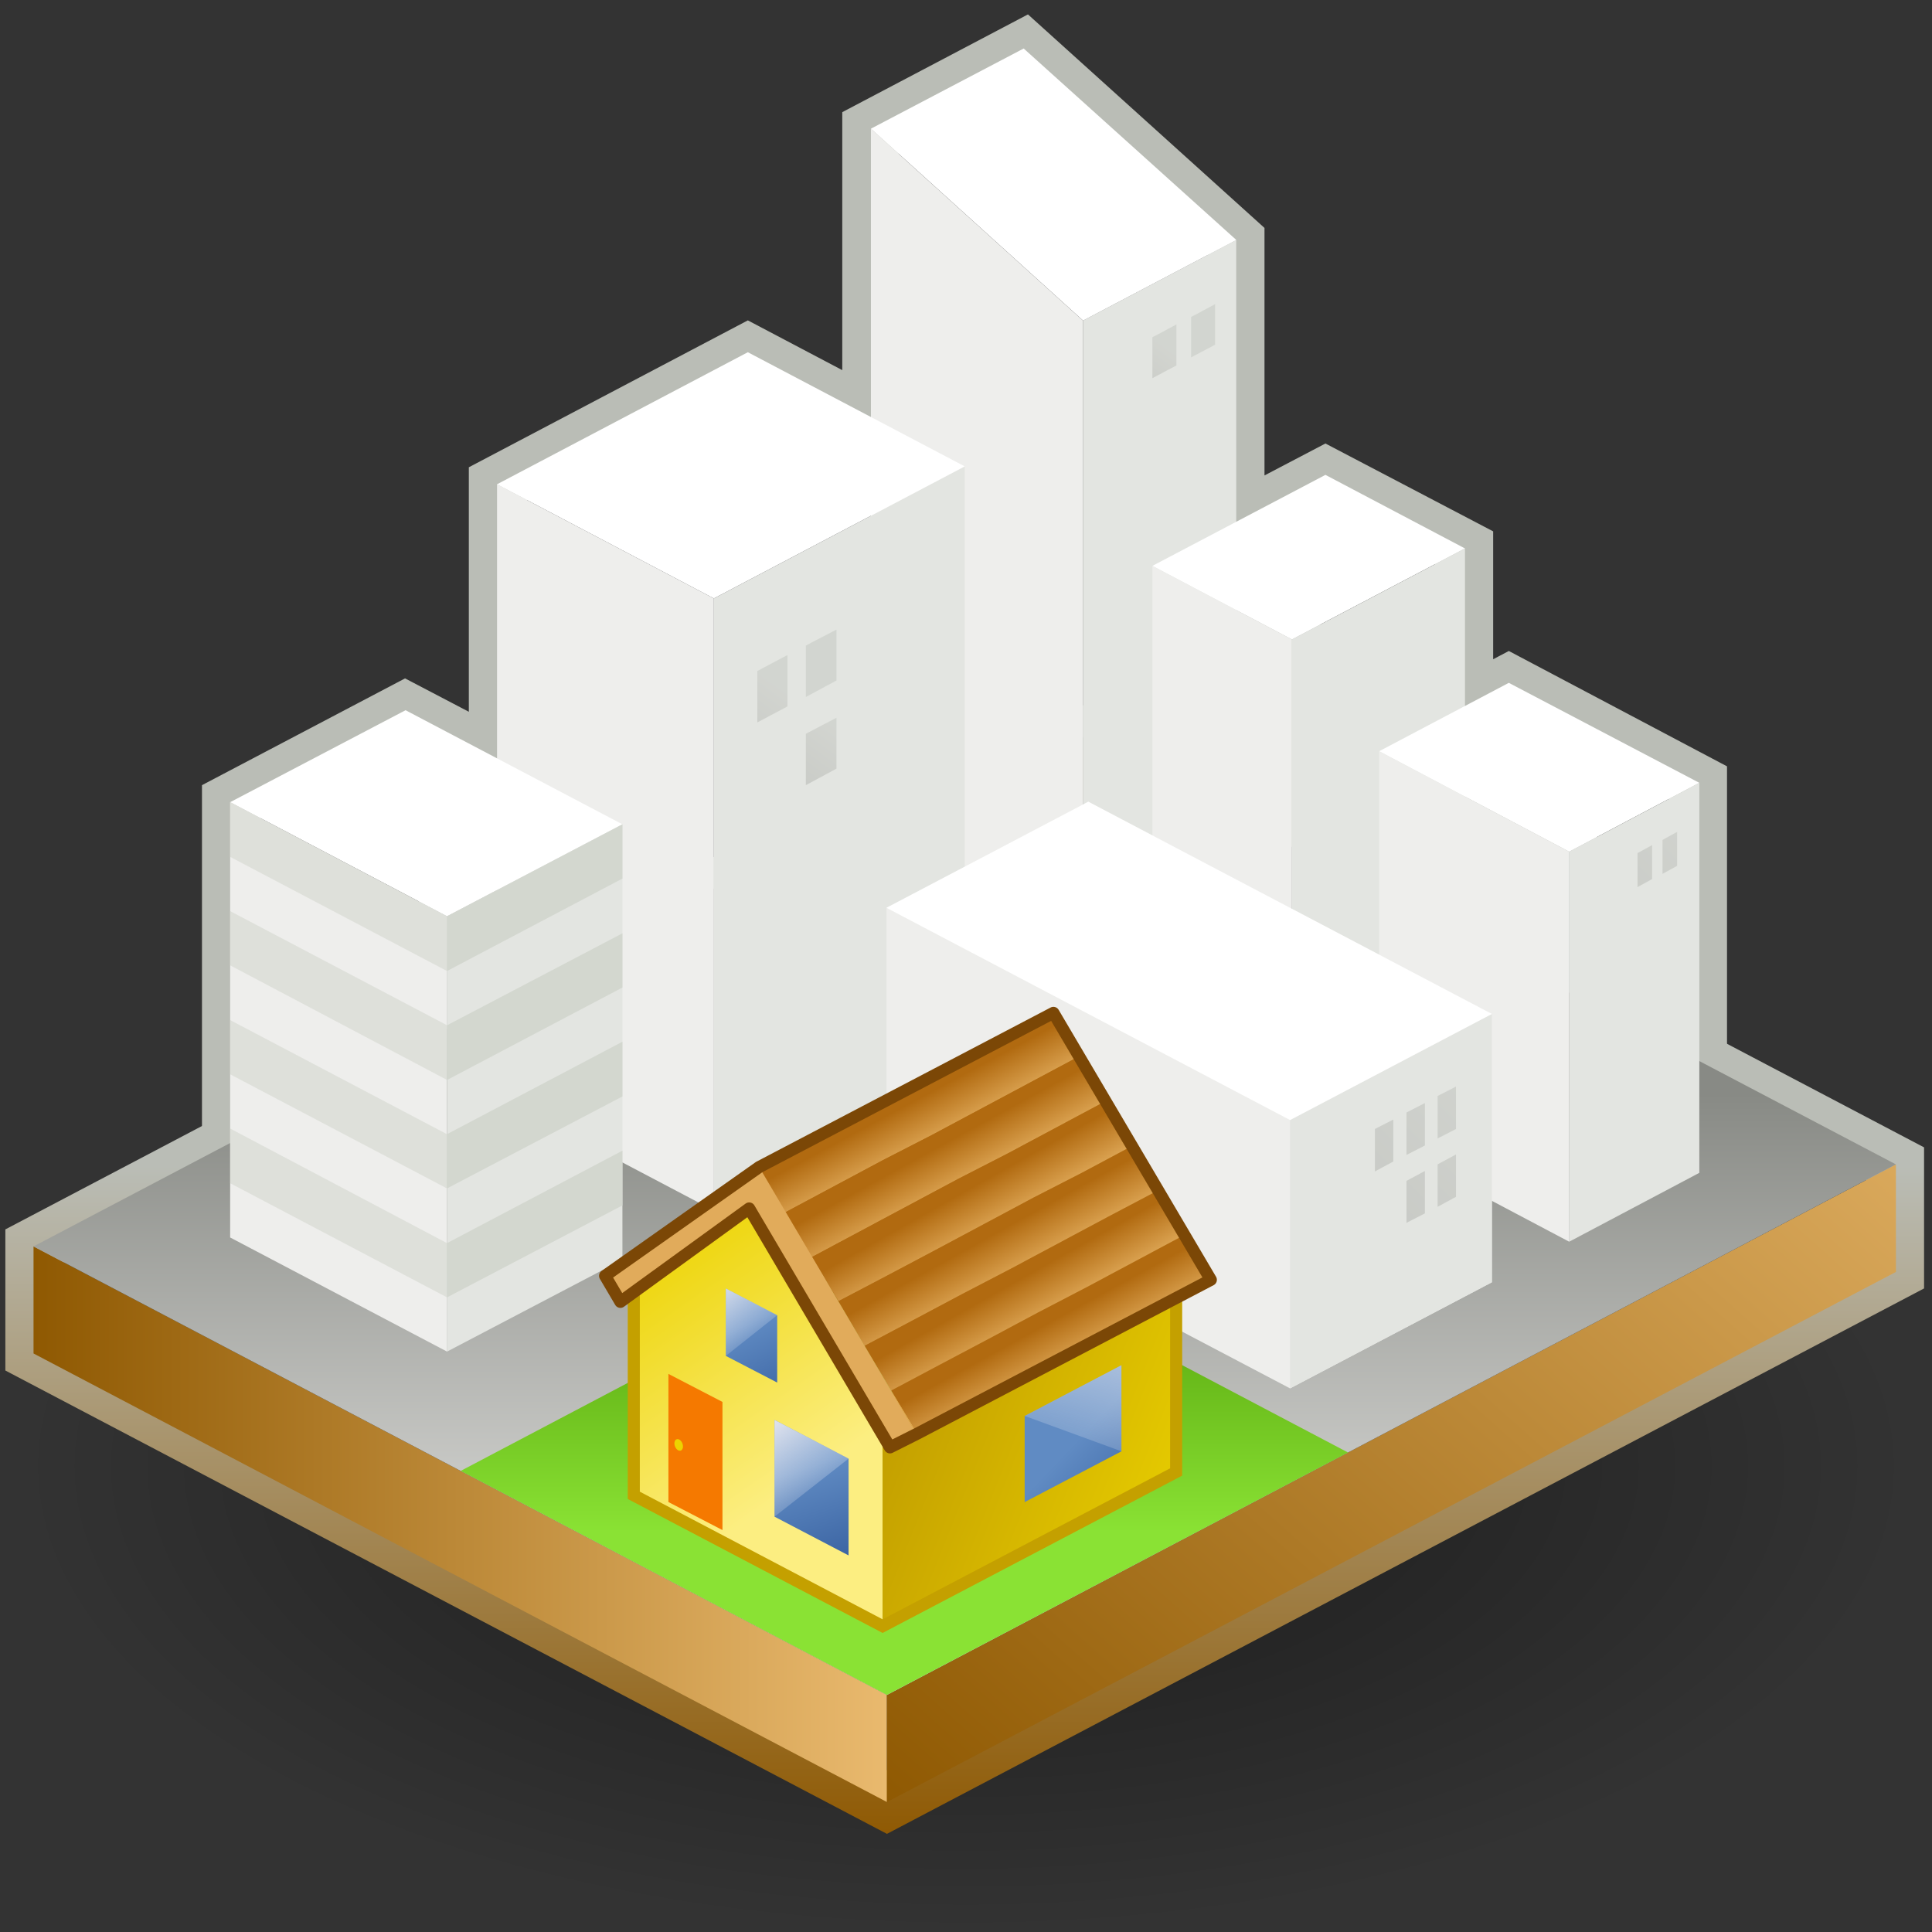 <?xml version="1.0" encoding="UTF-8" standalone="no"?>
<svg
   viewBox="0 0 48 48"
   version="1.1"
   id="svg105"
   sodipodi:docname="isolatescene.svg"
   inkscape:version="1.3-dev (fdc7329b, 2022-05-31)"
   xmlns:inkscape="http://www.inkscape.org/namespaces/inkscape"
   xmlns:sodipodi="http://sodipodi.sourceforge.net/DTD/sodipodi-0.dtd"
   xmlns:xlink="http://www.w3.org/1999/xlink"
   xmlns="http://www.w3.org/2000/svg"
   xmlns:svg="http://www.w3.org/2000/svg">
  <rect x="0" y="0" width="48" height="48" fill="#333333" stroke="none"/>
  <sodipodi:namedview
     id="namedview105"
     pagecolor="#ffffff"
     bordercolor="#666666"
     borderopacity="1.0"
     inkscape:showpageshadow="2"
     inkscape:pageopacity="0.0"
     inkscape:pagecheckerboard="0"
     inkscape:deskcolor="#d1d1d1"
     showgrid="false"
     inkscape:zoom="19.666667"
     inkscape:cx="22.449153"
     inkscape:cy="28.118644"
     inkscape:window-width="2880"
     inkscape:window-height="1557"
     inkscape:window-x="-8"
     inkscape:window-y="-8"
     inkscape:window-maximized="1"
     inkscape:current-layer="svg105" />
  <defs
     id="defs34">
    <linearGradient
       inkscape:collect="always"
       id="linearGradient116">
      <stop
         style="stop-color:#000000;stop-opacity:0.509;"
         offset="0"
         id="stop115" />
      <stop
         style="stop-color:#000000;stop-opacity:0;"
         offset="1"
         id="stop116" />
    </linearGradient>
    <radialGradient
       id="radial-gradient"
       cx="-421.35"
       cy="115.34"
       fx="-421.35"
       fy="115.34"
       r="14.25"
       gradientTransform="translate(746.63 -60.59) scale(1.72 .84)"
       gradientUnits="userSpaceOnUse">
      <stop
         offset=".37"
         stop-color="#212121"
         stop-opacity=".4"
         id="stop1" />
      <stop
         offset=".89"
         stop-color="#212121"
         stop-opacity="0"
         id="stop2" />
    </radialGradient>
    <linearGradient
       id="linear-gradient"
       x1="24"
       y1="43.38"
       x2="24"
       y2="18.77"
       gradientUnits="userSpaceOnUse"
       gradientTransform="matrix(1.171,0,0,1.172,-4.145,-5.134)">
      <stop
         offset="0"
         stop-color="#8f5902"
         id="stop3" />
      <stop
         offset=".58"
         stop-color="#babdb6"
         id="stop4" />
    </linearGradient>
    <linearGradient
       id="linear-gradient-2"
       x1="4.25"
       y1="36.7"
       x2="22.35"
       y2="36.7"
       gradientTransform="matrix(1, 0, 0, 1, 0, 0)"
       gradientUnits="userSpaceOnUse">
      <stop
         offset="0"
         stop-color="#8f5902"
         id="stop5" />
      <stop
         offset="1"
         stop-color="#e9b96e"
         id="stop6" />
    </linearGradient>
    <linearGradient
       id="linear-gradient-3"
       x1="24.94"
       y1="44.95"
       x2="44.55"
       y2="22.89"
       xlink:href="#linear-gradient-2"
       gradientTransform="matrix(1.171,0,0,1.172,-4.145,-5.134)" />
    <linearGradient
       id="linear-gradient-4"
       x1="24"
       y1="40.51"
       x2="24"
       y2="27.57"
       gradientUnits="userSpaceOnUse"
       gradientTransform="matrix(1.171,0,0,1.172,-4.145,-5.134)">
      <stop
         offset="0"
         stop-color="#eeeeec"
         id="stop7" />
      <stop
         offset="1"
         stop-color="#888a85"
         id="stop8" />
    </linearGradient>
    <linearGradient
       id="linear-gradient-5"
       x1="22.72"
       y1="30.84"
       x2="22.72"
       y2="36.86"
       gradientUnits="userSpaceOnUse"
       gradientTransform="matrix(1.171,0,0,1.172,-4.145,-5.134)">
      <stop
         offset="0"
         stop-color="#4e9a06"
         id="stop9" />
      <stop
         offset="1"
         stop-color="#8ae234"
         id="stop10" />
    </linearGradient>
    <linearGradient
       id="linear-gradient-6"
       x1="-24.66"
       y1="26.15"
       x2="-7.31"
       y2="9.1"
       gradientTransform="translate(12.11) rotate(-180) scale(1 -1)"
       gradientUnits="userSpaceOnUse">
      <stop
         offset="0"
         stop-color="#babdb6"
         id="stop11" />
      <stop
         offset="1"
         stop-color="#888a85"
         id="stop12" />
    </linearGradient>
    <linearGradient
       id="linear-gradient-7"
       x1="23.93"
       y1="13.64"
       x2="32.46"
       y2="21.8"
       gradientTransform="matrix(1, 0, 0, 1, 0, 0)"
       gradientUnits="userSpaceOnUse">
      <stop
         offset="0"
         stop-color="#fafaf9"
         id="stop13" />
      <stop
         offset="1"
         stop-color="#c8cdc3"
         id="stop14" />
      <stop
         offset="1"
         stop-color="#000"
         id="stop15" />
    </linearGradient>
    <linearGradient
       id="linear-gradient-8"
       x1="-13.97"
       y1="8.53"
       x2="-2.83"
       y2="-4.93"
       gradientTransform="translate(12.11) rotate(-180) scale(1 -1)"
       gradientUnits="userSpaceOnUse">
      <stop
         offset="0"
         stop-color="#eeeeec"
         id="stop16" />
      <stop
         offset="1"
         stop-color="#888a85"
         id="stop17" />
    </linearGradient>
    <linearGradient
       id="linear-gradient-9"
       x1="18.55"
       y1="9.61"
       x2="27.05"
       y2="21.11"
       gradientTransform="matrix(1, 0, 0, 1, 0, 0)"
       gradientUnits="userSpaceOnUse">
      <stop
         offset="0"
         stop-color="#d3d7cf"
         id="stop18" />
      <stop
         offset="1"
         stop-color="#babdb6"
         id="stop19" />
    </linearGradient>
    <linearGradient
       id="linear-gradient-10"
       x1="32.67"
       y1="17.83"
       x2="26.39"
       y2="10.35"
       xlink:href="#linear-gradient-8"
       gradientTransform="matrix(1.171,0,0,1.172,-4.145,-5.134)" />
    <linearGradient
       id="linear-gradient-11"
       x1="29.49"
       y1="19.62"
       x2="35.05"
       y2="24.14"
       xlink:href="#linear-gradient-7"
       gradientTransform="matrix(1.171,0,0,1.172,-4.145,-5.134)" />
    <linearGradient
       id="linear-gradient-12"
       x1="37.68"
       y1="22.44"
       x2="31"
       y2="14.47"
       xlink:href="#linear-gradient-8"
       gradientTransform="matrix(1.171,0,0,1.172,-4.145,-5.134)" />
    <linearGradient
       id="linear-gradient-13"
       x1="32.71"
       y1="20.28"
       x2="36.52"
       y2="29.8"
       xlink:href="#linear-gradient-9"
       gradientTransform="matrix(1.171,0,0,1.172,-4.145,-5.134)" />
    <linearGradient
       id="linear-gradient-14"
       x1="35.35"
       y1="22.79"
       x2="40.53"
       y2="28.35"
       xlink:href="#linear-gradient-7"
       gradientTransform="matrix(1.171,0,0,1.172,-4.145,-5.134)" />
    <linearGradient
       id="linear-gradient-15"
       x1="27.31"
       y1="15.05"
       x2="30.79"
       y2="27.06"
       xlink:href="#linear-gradient-9"
       gradientTransform="matrix(1.171,0,0,1.172,-4.145,-5.134)" />
    <linearGradient
       id="linear-gradient-16"
       x1="16.67"
       y1="17.46"
       x2="25.43"
       y2="26.27"
       xlink:href="#linear-gradient-7"
       gradientTransform="matrix(1.171,0,0,1.172,-4.145,-5.134)" />
    <linearGradient
       id="linear-gradient-17"
       x1="13.75"
       y1="13.47"
       x2="18.13"
       y2="28.26"
       xlink:href="#linear-gradient-9"
       gradientTransform="matrix(1.171,0,0,1.172,-4.145,-5.134)" />
    <linearGradient
       id="linear-gradient-18"
       x1="20.41"
       y1="19.2"
       x2="18.6"
       y2="21.73"
       xlink:href="#linear-gradient-6"
       gradientTransform="matrix(1.171,0,0,1.172,-4.145,-5.134)" />
    <linearGradient
       id="linear-gradient-19"
       x1="19.98"
       y1="18.9"
       x2="18.17"
       y2="21.43"
       xlink:href="#linear-gradient-6"
       gradientTransform="matrix(1.171,0,0,1.172,-4.145,-5.134)" />
    <linearGradient
       id="linear-gradient-20"
       x1="28.62"
       y1="12"
       x2="27.18"
       y2="14.01"
       xlink:href="#linear-gradient-6"
       gradientTransform="matrix(1.171,0,0,1.172,-4.145,-5.134)" />
    <linearGradient
       id="linear-gradient-21"
       x1="28.28"
       y1="11.76"
       x2="26.84"
       y2="13.77"
       xlink:href="#linear-gradient-6"
       gradientTransform="matrix(1.171,0,0,1.172,-4.145,-5.134)" />
    <linearGradient
       id="linear-gradient-22"
       x1="21.3"
       y1="19.84"
       x2="19.48"
       y2="22.37"
       xlink:href="#linear-gradient-6"
       gradientTransform="matrix(1.171,0,0,1.172,-4.145,-5.134)" />
    <linearGradient
       id="linear-gradient-23"
       x1="13.64"
       y1="22.89"
       x2="8.32"
       y2="16.55"
       xlink:href="#linear-gradient-8"
       gradientTransform="matrix(1.171,0,0,1.172,-4.145,-5.134)" />
    <linearGradient
       id="linear-gradient-24"
       x1="4.05"
       y1="34.74"
       x2="21.55"
       y2="15.02"
       xlink:href="#linear-gradient-9"
       gradientTransform="matrix(1.171,0,0,1.172,-4.145,-5.134)" />
    <linearGradient
       id="linear-gradient-25"
       x1="13.02"
       y1="27.45"
       x2="16.74"
       y2="27.45"
       xlink:href="#linear-gradient-7"
       gradientTransform="matrix(1.171,0,0,1.172,-4.145,-5.134)" />
    <linearGradient
       id="linear-gradient-26"
       x1="13.96"
       y1="30.4"
       x2="20.02"
       y2="14.8"
       gradientTransform="matrix(1, 0, 0, 1, 0, 0)"
       gradientUnits="userSpaceOnUse">
      <stop
         offset="0"
         stop-color="#d3d7cf"
         id="stop20" />
      <stop
         offset="1"
         stop-color="#888a85"
         id="stop21" />
    </linearGradient>
    <linearGradient
       id="linear-gradient-27"
       x1="13.96"
       y1="28.1"
       x2="20.02"
       y2="12.49"
       xlink:href="#linear-gradient-26"
       gradientTransform="matrix(1.171,0,0,1.172,-4.145,-5.134)" />
    <linearGradient
       id="linear-gradient-28"
       y1="25.79"
       x2="20.02"
       y2="10.19"
       xlink:href="#linear-gradient-26"
       gradientTransform="matrix(1.171,0,0,1.172,-4.145,-5.134)" />
    <linearGradient
       id="linear-gradient-29"
       x1="14.71"
       y1="30.76"
       x2="20.77"
       y2="15.16"
       xlink:href="#linear-gradient-26"
       gradientTransform="matrix(1.171,0,0,1.172,-4.145,-5.134)" />
    <linearGradient
       id="linear-gradient-30"
       x1="5.28"
       y1="36.23"
       x2="13.33"
       y2="23.76"
       xlink:href="#linear-gradient-26"
       gradientTransform="matrix(1.171,0,0,1.172,-4.145,-5.134)" />
    <linearGradient
       id="linear-gradient-31"
       x1="6.33"
       y1="36.91"
       x2="14.38"
       y2="24.44"
       xlink:href="#linear-gradient-26"
       gradientTransform="matrix(1.171,0,0,1.172,-4.145,-5.134)" />
    <linearGradient
       id="linear-gradient-32"
       x1="4.23"
       y1="35.55"
       x2="12.28"
       y2="23.08"
       xlink:href="#linear-gradient-26"
       gradientTransform="matrix(1.171,0,0,1.172,-4.145,-5.134)" />
    <linearGradient
       id="linear-gradient-33"
       x1="3.18"
       y1="34.87"
       x2="11.23"
       y2="22.4"
       xlink:href="#linear-gradient-26"
       gradientTransform="matrix(1.171,0,0,1.172,-4.145,-5.134)" />
    <linearGradient
       id="linear-gradient-34"
       x1="26.36"
       y1="19.81"
       x2="30.32"
       y2="32.69"
       xlink:href="#linear-gradient-9"
       gradientTransform="matrix(1.171,0,0,1.172,-4.145,-5.134)" />
    <linearGradient
       id="linear-gradient-35"
       x1="31.31"
       y1="28.32"
       x2="35.03"
       y2="31.62"
       xlink:href="#linear-gradient-7"
       gradientTransform="matrix(1.171,0,0,1.172,-4.145,-5.134)" />
    <linearGradient
       id="linear-gradient-36"
       x1="20.18"
       y1="15.82"
       x2="12.27"
       y2="6.4"
       xlink:href="#linear-gradient-8"
       gradientTransform="matrix(1.171,0,0,1.172,-4.145,-5.134)" />
    <linearGradient
       id="linear-gradient-37"
       x1="30.62"
       y1="26.97"
       x2="21.31"
       y2="15.88"
       xlink:href="#linear-gradient-8"
       gradientTransform="matrix(1.171,0,0,1.172,-4.145,-5.134)" />
    <linearGradient
       id="linear-gradient-38"
       x1="35.08"
       y1="26.49"
       x2="29.23"
       y2="32.34"
       xlink:href="#linear-gradient-6"
       gradientTransform="matrix(1.171,0,0,1.172,-4.145,-5.134)" />
    <linearGradient
       id="linear-gradient-39"
       x1="35.96"
       y1="27.36"
       x2="30.11"
       y2="33.21"
       xlink:href="#linear-gradient-6"
       gradientTransform="matrix(1.171,0,0,1.172,-4.145,-5.134)" />
    <linearGradient
       id="linear-gradient-40"
       x1="35.24"
       y1="26.64"
       x2="29.39"
       y2="32.49"
       xlink:href="#linear-gradient-6"
       gradientTransform="matrix(1.171,0,0,1.172,-4.145,-5.134)" />
    <linearGradient
       id="linear-gradient-41"
       x1="36.12"
       y1="27.52"
       x2="30.27"
       y2="33.37"
       xlink:href="#linear-gradient-6"
       gradientTransform="matrix(1.171,0,0,1.172,-4.145,-5.134)" />
    <linearGradient
       id="linear-gradient-42"
       x1="35.4"
       y1="26.8"
       x2="29.55"
       y2="32.65"
       xlink:href="#linear-gradient-6"
       gradientTransform="matrix(1.171,0,0,1.172,-4.145,-5.134)" />
    <linearGradient
       id="linear-gradient-43"
       x1="39.77"
       y1="21.4"
       x2="35.07"
       y2="26.09"
       xlink:href="#linear-gradient-6"
       gradientTransform="matrix(1.171,0,0,1.172,-4.145,-5.134)" />
    <linearGradient
       id="linear-gradient-44"
       x1="39.9"
       y1="21.52"
       x2="35.2"
       y2="26.22"
       xlink:href="#linear-gradient-6"
       gradientTransform="matrix(1.171,0,0,1.172,-4.145,-5.134)" />
    <linearGradient
       id="linear-gradient-45"
       x1="18.13"
       y1="32.1"
       x2="20.66"
       y2="35.75"
       gradientTransform="matrix(1, 0, 0, 1, 0, 0)"
       gradientUnits="userSpaceOnUse">
      <stop
         offset="0"
         stop-color="#ecd300"
         id="stop22" />
      <stop
         offset="1"
         stop-color="#fcee81"
         id="stop23" />
    </linearGradient>
    <linearGradient
       id="New_Gradient_Swatch_20"
       x1="20.81"
       y1="35.46"
       x2="21.5"
       y2="37.58"
       gradientTransform="matrix(1, 0, 0, 1, 0, 0)"
       gradientUnits="userSpaceOnUse">
      <stop
         offset="0"
         stop-color="#608bc3"
         id="stop24" />
      <stop
         offset="1"
         stop-color="#285092"
         id="stop25" />
    </linearGradient>
    <linearGradient
       id="linear-gradient-46"
       x1="21.13"
       y1="36.09"
       x2="20.28"
       y2="34.83"
       gradientTransform="matrix(1, 0, 0, 1, 0, 0)"
       gradientUnits="userSpaceOnUse">
      <stop
         offset="0"
         stop-color="#fff"
         stop-opacity="0"
         id="stop26" />
      <stop
         offset="1"
         stop-color="#fff8f8"
         id="stop27" />
    </linearGradient>
    <linearGradient
       id="linear-gradient-47"
       x1="27.13"
       y1="36.21"
       x2="22.26"
       y2="34.26"
       gradientUnits="userSpaceOnUse"
       gradientTransform="matrix(1.171,0,0,1.172,-4.145,-5.134)">
      <stop
         offset="0"
         stop-color="#ecd300"
         id="stop28" />
      <stop
         offset="1"
         stop-color="#c39f00"
         id="stop29" />
      <stop
         offset="1"
         stop-color="#fcee81"
         id="stop30" />
    </linearGradient>
    <linearGradient
       id="linear-gradient-48"
       x1="21.48"
       y1="34.08"
       x2="26.38"
       y2="28.56"
       gradientTransform="matrix(1, 0, 0, 1, 0, 0)"
       gradientUnits="userSpaceOnUse">
      <stop
         offset="0"
         stop-color="#e1ab5b"
         id="stop31" />
      <stop
         offset="1"
         stop-color="#b16a10"
         id="stop32" />
    </linearGradient>
    <linearGradient
       id="linear-gradient-49"
       x1="-88.11"
       y1="246.27"
       x2="-90.64"
       y2="241.7"
       gradientTransform="matrix(1.157,-0.618,0.609,1.03,-19.912,-273.804)"
       xlink:href="#linear-gradient-48" />
    <linearGradient
       id="linear-gradient-50"
       x1="22.77"
       y1="30.62"
       x2="22.42"
       y2="29.97"
       xlink:href="#linear-gradient-48"
       gradientTransform="matrix(1.171,0,0,1.172,-4.145,-5.134)" />
    <linearGradient
       id="linear-gradient-51"
       x1="23.17"
       y1="31.28"
       x2="22.82"
       y2="30.64"
       xlink:href="#linear-gradient-48"
       gradientTransform="matrix(1.171,0,0,1.172,-4.145,-5.134)" />
    <linearGradient
       id="linear-gradient-52"
       x1="23.57"
       y1="31.95"
       x2="23.21"
       y2="31.31"
       xlink:href="#linear-gradient-48"
       gradientTransform="matrix(1.171,0,0,1.172,-4.145,-5.134)" />
    <linearGradient
       id="linear-gradient-53"
       x1="23.97"
       y1="32.62"
       x2="23.61"
       y2="31.97"
       xlink:href="#linear-gradient-48"
       gradientTransform="matrix(1.171,0,0,1.172,-4.145,-5.134)" />
    <linearGradient
       id="linear-gradient-54"
       x1="24.37"
       y1="33.28"
       x2="24.01"
       y2="32.64"
       xlink:href="#linear-gradient-48"
       gradientTransform="matrix(1.171,0,0,1.172,-4.145,-5.134)" />
    <linearGradient
       id="linear-gradient-55"
       x1="24.76"
       y1="33.95"
       x2="24.41"
       y2="33.31"
       xlink:href="#linear-gradient-48"
       gradientTransform="matrix(1.171,0,0,1.172,-4.145,-5.134)" />
    <linearGradient
       id="linear-gradient-56"
       x1="21.63"
       y1="31.19"
       x2="22.59"
       y2="29.54"
       xlink:href="#linear-gradient-48"
       gradientTransform="matrix(1.171,0,0,1.172,-4.145,-5.134)" />
    <linearGradient
       id="linear-gradient-57"
       x1="18.85"
       y1="36.59"
       x2="18.72"
       y2="35.61"
       gradientTransform="matrix(1, 0, 0, 1, 0, 0)"
       gradientUnits="userSpaceOnUse">
      <stop
         offset="0"
         stop-color="#eeeeec"
         id="stop33" />
      <stop
         offset="1"
         stop-color="#757772"
         id="stop34" />
    </linearGradient>
    <linearGradient
       id="linear-gradient-58"
       x1="18.14"
       y1="36.97"
       x2="18.01"
       y2="35.98"
       xlink:href="#linear-gradient-57"
       gradientTransform="matrix(1.171,0,0,1.172,-4.145,-5.134)" />
    <linearGradient
       id="linear-gradient-59"
       x1="17.43"
       y1="37.34"
       x2="17.3"
       y2="36.35"
       xlink:href="#linear-gradient-57"
       gradientTransform="matrix(1.171,0,0,1.172,-4.145,-5.134)" />
    <linearGradient
       id="linear-gradient-60"
       x1="16.96"
       y1="37.54"
       x2="16.85"
       y2="36.76"
       xlink:href="#linear-gradient-57"
       gradientTransform="matrix(1.171,0,0,1.172,-4.145,-5.134)" />
    <linearGradient
       id="linear-gradient-61"
       x1="157.73"
       y1="-122.25"
       x2="157.91"
       y2="-122.25"
       gradientTransform="matrix(0.914,0.296,0.001,1.171,-125.775,132.698)"
       xlink:href="#linear-gradient-45" />
    <linearGradient
       id="New_Gradient_Swatch_20-2"
       x1="24.91"
       y1="35.02"
       x2="26.6"
       y2="36.64"
       xlink:href="#New_Gradient_Swatch_20"
       gradientTransform="matrix(1.171,0,0,1.172,-4.145,-5.134)" />
    <linearGradient
       id="linear-gradient-62"
       x1="24.61"
       y1="35.74"
       x2="25.53"
       y2="32.38"
       xlink:href="#linear-gradient-46"
       gradientTransform="matrix(1.171,0,0,1.172,-4.145,-5.134)" />
    <linearGradient
       id="New_Gradient_Swatch_20-3"
       x1="19.93"
       y1="33.31"
       x2="20.76"
       y2="35.11"
       xlink:href="#New_Gradient_Swatch_20"
       gradientTransform="matrix(1.171,0,0,1.172,-4.145,-5.134)" />
    <linearGradient
       id="linear-gradient-63"
       x1="20.16"
       y1="33.69"
       x2="19.47"
       y2="32.75"
       xlink:href="#linear-gradient-46"
       gradientTransform="matrix(1.171,0,0,1.172,-4.145,-5.134)" />
    <linearGradient
       inkscape:collect="always"
       xlink:href="#linear-gradient-2"
       id="linearGradient105"
       gradientUnits="userSpaceOnUse"
       x1="4.25"
       y1="36.7"
       x2="22.35"
       y2="36.7"
       gradientTransform="matrix(1.171,0,0,1.172,-4.145,-5.134)" />
    <linearGradient
       inkscape:collect="always"
       xlink:href="#linear-gradient-6"
       id="linearGradient106"
       gradientUnits="userSpaceOnUse"
       gradientTransform="matrix(-1.171,0,0,1.172,10.041,-5.134)"
       x1="-24.66"
       y1="26.15"
       x2="-7.31"
       y2="9.1" />
    <linearGradient
       inkscape:collect="always"
       xlink:href="#linear-gradient-45"
       id="linearGradient111"
       gradientUnits="userSpaceOnUse"
       x1="18.13"
       y1="32.1"
       x2="20.66"
       y2="35.75"
       gradientTransform="matrix(1.171,0,0,1.172,-4.145,-5.134)" />
    <linearGradient
       inkscape:collect="always"
       xlink:href="#New_Gradient_Swatch_20"
       id="linearGradient112"
       gradientUnits="userSpaceOnUse"
       x1="20.81"
       y1="35.46"
       x2="21.5"
       y2="37.58"
       gradientTransform="matrix(1.171,0,0,1.172,-4.145,-5.134)" />
    <linearGradient
       inkscape:collect="always"
       xlink:href="#linear-gradient-46"
       id="linearGradient113"
       gradientUnits="userSpaceOnUse"
       x1="21.13"
       y1="36.09"
       x2="20.28"
       y2="34.83"
       gradientTransform="matrix(1.171,0,0,1.172,-4.145,-5.134)" />
    <linearGradient
       inkscape:collect="always"
       xlink:href="#linear-gradient-48"
       id="linearGradient114"
       gradientUnits="userSpaceOnUse"
       x1="21.48"
       y1="34.08"
       x2="26.38"
       y2="28.56"
       gradientTransform="matrix(1.171,0,0,1.172,-4.145,-5.134)" />
    <radialGradient
       inkscape:collect="always"
       xlink:href="#linearGradient116"
       id="radialGradient116"
       cx="24"
       cy="36.44"
       fx="24"
       fy="36.44"
       r="23.5"
       gradientTransform="matrix(1,0,0,0.492,0,18.499)"
       gradientUnits="userSpaceOnUse" />
  </defs>
  <path
     id="ellipse34"
     d="M 47.5,36.44 A 23.5,11.57 0 0 1 24,48.01 23.5,11.57 0 0 1 0.5,36.44 a 23.5,11.57 0 0 1 23.5,-11.57 23.5,11.57 0 0 1 23.5,11.57 z"
     style="fill-opacity:1;fill:url(#radialGradient116)" />
  <path
     id="polygon34"
     style="fill:none;stroke:#babdb6;stroke-width:1.4px;stroke-miterlimit:10"
     d="m 36.397,19.801 v 6.292 l -4.299,2.261 V 15.887 L 30.716,15.161 v 8.003 l -3.807,2.004 -2.718,-1.43 -0.223,-0.129 v 3.187 l -6.232,3.293 -5.388,-2.847 v -5.121 l -1.242,0.656 V 33.592 L 5.718,30.757 V 19.93 l 4.346,-2.285 2.284,1.195 v -6.808 l 6.232,-3.281 3.046,1.605 V 3.209 l 3.807,-2.004 5.283,4.769 v 6.995 l 2.214,-1.16 3.467,1.816 v 3.914 l 1.089,-0.574 4.721,2.496 v 9.69 l -3.233,1.699 v -9.69 z" />
  <path
     id="polygon35"
     style="fill:none;stroke:url(#linear-gradient);stroke-width:1.4px;stroke-miterlimit:10"
     d="M 22.036,44.771 47.103,31.588 V 28.929 L 25.901,17.785 0.833,30.967 v 2.66 z" />
  <path
     id="polygon36"
     style="fill:url(#linearGradient105);stroke-width:1"
     d="M 0.833,30.967 22.036,42.111 v 2.66 L 0.833,33.627 Z" />
  <path
     id="polygon37"
     style="fill:url(#linear-gradient-3);stroke-width:1"
     d="M 47.103,28.929 22.036,42.111 v 2.66 l 25.068,-13.17 z" />
  <path
     id="polygon38"
     style="fill:url(#linear-gradient-4);stroke-width:1"
     d="M 25.901,17.785 47.103,28.929 22.036,42.111 0.833,30.967 Z" />
  <path
     id="polygon39"
     style="fill:url(#linear-gradient-5);stroke-width:1"
     d="m 22.902,30.51 -11.456,6.034 10.589,5.566 11.456,-6.023 z" />
  <path
     id="polygon40"
     style="fill:url(#linearGradient106);stroke-width:1"
     d="M 30.716,5.962 26.909,7.966 V 25.156 l 3.807,-1.992 z" />
  <path
     id="polygon41"
     style="fill:#e3e5e1;stroke-width:1;fill-opacity:1"
     d="M 30.716,5.962 26.909,7.966 V 25.156 l 3.807,-1.992 z" />
  <path
     id="polygon42"
     style="fill:#ffffff;stroke-width:1"
     d="m 25.433,1.205 -3.795,1.992 5.271,4.769 3.807,-2.004 z" />
  <path
     id="polygon43"
     style="fill:#eeeeec;stroke-width:1"
     d="m 26.909,25.156 -2.706,-1.43 -2.565,-1.348 V 3.197 l 5.271,4.769 z" />
  <path
     id="polygon44"
     style="fill:#ffffff;stroke-width:1"
     d="m 36.397,13.626 -3.467,-1.828 -4.299,2.261 3.467,1.828 z" />
  <path
     id="polygon45"
     style="fill:#e3e5e1;stroke-width:1;fill-opacity:1"
     d="m 36.397,13.626 -4.299,2.261 v 12.456 l 4.299,-2.261 z" />
  <path
     id="polygon46"
     style="fill:#ffffff;stroke-width:1"
     d="m 42.219,19.449 -3.233,1.711 -4.721,-2.496 3.221,-1.699 z" />
  <path
     id="polygon47"
     style="fill:#eeeeec;stroke-width:1"
     d="m 38.986,30.85 -4.721,-2.496 v -9.69 l 4.721,2.496 z" />
  <path
     id="polygon48"
     style="fill:#e3e5e1;stroke-width:1;fill-opacity:1"
     d="m 42.219,19.449 -3.233,1.711 v 9.69 l 3.233,-1.711 z" />
  <path
     id="polygon49"
     style="fill:#eeeeec;stroke-width:1"
     d="M 32.098,28.343 28.631,26.527 V 14.059 l 3.467,1.828 z" />
  <path
     id="polygon50"
     style="fill:#e3e5e1;stroke-width:1;fill-opacity:1"
     d="m 23.968,11.587 -6.232,3.281 v 15.209 l 6.232,-3.281 z" />
  <path
     id="polygon51"
     style="fill:#eeeeec;stroke-width:1"
     d="m 17.737,30.077 -5.388,-2.836 v -15.209 l 5.388,2.836 z" />
  <path
     id="polygon52"
     style="opacity:0.4;fill:url(#linear-gradient-18);stroke-width:1"
     d="m 20.782,16.907 v -1.265 l -0.609,0.316 -0.152,0.082 v 1.277 z" />
  <path
     id="polygon53"
     style="opacity:0.4;fill:url(#linear-gradient-19);stroke-width:1"
     d="M 19.564,17.551 V 16.274 l -0.597,0.316 -0.152,0.082 v 1.277 z" />
  <path
     id="polygon54"
     style="opacity:0.4;fill:url(#linear-gradient-20);stroke-width:1"
     d="M 30.189,8.564 V 7.556 l -0.48,0.258 -0.117,0.059 V 8.88 Z" />
  <path
     id="polygon55"
     style="opacity:0.4;fill:url(#linear-gradient-21);stroke-width:1"
     d="M 29.228,9.079 V 8.06 l -0.48,0.258 -0.117,0.059 v 1.019 z" />
  <path
     id="polygon56"
     style="opacity:0.4;fill:url(#linear-gradient-22);stroke-width:1"
     d="m 20.782,17.832 -0.761,0.398 v 1.277 l 0.761,-0.41 z" />
  <path
     id="polygon57"
     style="fill:#ffffff;stroke-width:1"
     d="M 15.464,20.48 11.107,22.765 5.718,19.93 10.076,17.645 Z" />
  <path
     id="polygon58"
     style="fill:#eeeeec;stroke-width:1"
     d="M 11.107,33.58 5.718,30.745 V 19.93 l 5.388,2.836 z" />
  <path
     id="polygon59"
     style="fill:#e3e5e1;stroke-width:1;fill-opacity:1"
     d="M 15.464,20.48 11.107,22.765 V 33.58 L 15.464,31.296 Z" />
  <path
     id="polygon60"
     style="fill:#d3d7cf;stroke-width:1"
     d="m 15.464,27.241 -4.358,2.285 v -1.348 l 4.358,-2.297 z" />
  <path
     id="polygon61"
     style="fill:#d3d7cf;stroke-width:1"
     d="m 15.464,24.535 -4.358,2.297 v -1.359 l 4.358,-2.285 z" />
  <path
     id="polygon62"
     style="fill:#d3d7cf;stroke-width:1"
     d="m 15.464,21.828 -4.358,2.297 V 22.765 l 4.358,-2.285 z" />
  <path
     id="polygon63"
     style="fill:#d3d7cf;stroke-width:1"
     d="m 15.464,29.948 -4.358,2.285 v -1.348 l 4.358,-2.297 z" />
  <path
     id="polygon64"
     style="opacity:0.6;fill:#d3d7cf;stroke-width:1"
     d="m 5.718,26.691 5.388,2.836 v -1.348 L 5.718,25.343 Z" />
  <path
     id="polygon65"
     style="opacity:0.6;fill:#d3d7cf;stroke-width:1"
     d="m 5.718,29.397 5.388,2.836 V 30.885 L 5.718,28.038 Z" />
  <path
     id="polygon66"
     style="opacity:0.6;fill:#d3d7cf;stroke-width:1"
     d="M 11.107,25.472 5.718,22.636 v 1.348 l 5.388,2.847 z" />
  <path
     id="polygon67"
     style="opacity:0.6;fill:#d3d7cf;stroke-width:1"
     d="M 11.107,22.765 5.718,19.93 v 1.359 l 5.388,2.836 z" />
  <path
     id="polygon69"
     style="fill:#eeeeec;stroke-width:1"
     d="m 32.051,34.494 5.014,-2.636 v -6.667 l -7.52,-3.949 -2.507,-1.324 -2.507,1.324 -2.507,1.312 v 6.667 z" />
  <path
     id="polygon70"
     style="fill:#e3e5e1;stroke-width:1;fill-opacity:1"
     d="m 37.065,25.191 v 6.667 l -5.014,2.636 v -6.667 z" />
  <path
     id="polygon71"
     style="fill:#ffffff;stroke-width:1"
     d="m 23.968,11.587 -6.232,3.281 -5.388,-2.836 6.232,-3.281 z" />
  <path
     id="polygon72"
     style="fill:#ffffff;stroke-width:1"
     d="m 37.065,25.191 -5.014,2.636 -10.027,-5.273 5.014,-2.636 z" />
  <path
     id="polygon73"
     style="opacity:0.4;fill:url(#linear-gradient-38);stroke-width:1"
     d="m 34.616,27.815 -0.457,0.234 v 1.055 l 0.457,-0.246 z" />
  <path
     id="polygon74"
     style="opacity:0.4;fill:url(#linear-gradient-39);stroke-width:1"
     d="m 35.331,30.182 0.07,-0.035 v -1.055 l -0.457,0.246 v 1.043 z" />
  <path
     id="polygon75"
     style="opacity:0.4;fill:url(#linear-gradient-40);stroke-width:1"
     d="m 35.401,27.405 -0.457,0.234 v 1.055 l 0.457,-0.234 z" />
  <path
     id="polygon76"
     style="opacity:0.4;fill:url(#linear-gradient-41);stroke-width:1"
     d="m 36.104,29.772 0.07,-0.035 v -1.055 l -0.457,0.246 v 1.055 z" />
  <path
     id="polygon77"
     style="opacity:0.4;fill:url(#linear-gradient-42);stroke-width:1"
     d="m 36.174,26.995 -0.457,0.234 v 1.055 l 0.457,-0.234 z" />
  <path
     id="polygon78"
     style="opacity:0.4;fill:url(#linear-gradient-43);stroke-width:1"
     d="m 41.047,20.996 -0.363,0.199 v 0.844 l 0.363,-0.199 z" />
  <path
     id="polygon79"
     style="opacity:0.4;fill:url(#linear-gradient-44);stroke-width:1"
     d="m 41.668,20.668 -0.363,0.199 v 0.844 l 0.363,-0.199 z" />
  <g
     id="g116"
     transform="matrix(1.415,0,0,1.415,-8.623,-15.057)"
     style="stroke-width:0.707">
    <path
       id="polygon80"
       style="fill:url(#linearGradient111);stroke-width:0.707"
       d="m 21.591,39.193 -4.358,-2.297 v -3.855 l 2.097,-1.547 2.261,3.843 z" />
    <path
       id="polygon81"
       style="fill:url(#linearGradient112);stroke-width:0.707"
       d="m 19.693,35.572 1.3,0.68 v 1.699 l -1.3,-0.68 z" />
    <path
       id="polygon82"
       style="opacity:0.79;fill:url(#linearGradient113);stroke-width:0.707"
       d="m 19.693,37.271 v -1.699 l 1.3,0.68 z" />
    <path
       id="line82"
       style="fill:#ffffff;stroke-width:0.707"
       d="m 19.693,35.572 1.3,0.68" />
    <path
       id="polygon83"
       style="fill:#f57900;stroke-width:0.707"
       d="m 17.83,34.764 0.949,0.492 v 2.25 l -0.949,-0.492 z" />
    <path
       id="polygon84"
       style="fill:url(#linear-gradient-47);stroke-width:0.707"
       d="m 26.756,32.631 -5.166,2.707 v 3.855 l 5.166,-2.718 z" />
    <path
       id="polygon85"
       style="fill:none;stroke:#c4a000;stroke-width:0.212px;stroke-miterlimit:10"
       d="m 21.591,35.338 5.154,-2.707 v 3.855 l -5.154,2.707 -4.369,-2.297 v -3.843 l 2.109,-1.547 z" />
    <path
       id="polygon86"
       style="fill:url(#linearGradient114);stroke-width:0.707"
       d="m 24.589,28.425 -5.166,2.707 2.764,4.687 5.166,-2.707 z" />
    <path
       id="polygon87"
       style="fill:url(#linear-gradient-49);stroke-width:0.707"
       d="m 27.354,33.112 -5.142,2.718 -2.8,-4.687 5.142,-2.718 z" />
    <path
       id="polygon88"
       style="fill:url(#linear-gradient-50);stroke-width:0.707"
       d="m 21.591,31.014 0.867,-0.445 0.855,-0.457 0.855,-0.457 0.855,-0.457 -0.469,-0.773 -0.855,0.457 -0.855,0.445 -0.855,0.457 -0.855,0.457 -1.722,0.902 0.469,0.785 0.855,-0.457 z" />
    <path
       id="polygon89"
       style="fill:url(#linear-gradient-51);stroke-width:0.707"
       d="m 22.059,31.799 0.855,-0.457 0.867,-0.445 0.855,-0.457 0.855,-0.457 -0.469,-0.785 -0.855,0.457 -0.855,0.457 -0.855,0.457 -0.867,0.445 -1.71,0.914 0.469,0.785 0.855,-0.457 z" />
    <path
       id="polygon90"
       style="fill:url(#linear-gradient-52);stroke-width:0.707"
       d="m 22.528,32.584 0.855,-0.457 0.855,-0.457 0.867,-0.445 0.855,-0.457 -0.469,-0.785 -0.855,0.457 -0.855,0.457 -0.867,0.445 -0.855,0.457 -1.71,0.914 0.469,0.773 0.855,-0.445 z" />
    <path
       id="polygon91"
       style="fill:url(#linear-gradient-53);stroke-width:0.707"
       d="m 22.996,33.358 0.855,-0.445 0.855,-0.457 0.855,-0.457 0.867,-0.457 -0.469,-0.773 -0.855,0.457 -0.867,0.445 -0.855,0.457 -0.855,0.457 -1.71,0.902 0.457,0.785 0.867,-0.457 z" />
    <path
       id="polygon92"
       style="fill:url(#linear-gradient-54);stroke-width:0.707"
       d="m 23.465,34.143 0.855,-0.457 0.855,-0.445 0.855,-0.457 0.855,-0.457 -0.457,-0.785 -0.867,0.457 -0.855,0.457 -0.855,0.457 -0.855,0.445 -1.722,0.914 0.469,0.785 0.855,-0.457 z" />
    <path
       id="polygon93"
       style="fill:url(#linear-gradient-55);stroke-width:0.707"
       d="m 23.922,34.928 0.855,-0.457 0.867,-0.457 0.855,-0.445 0.855,-0.457 -0.469,-0.785 -0.855,0.457 -0.855,0.457 -0.855,0.445 -0.855,0.457 -1.722,0.914 0.469,0.773 0.855,-0.445 z" />
    <path
       id="polygon94"
       style="fill:url(#linear-gradient-56);stroke-width:0.707"
       d="m 21.719,36.053 -2.472,-4.195 -2.261,1.64 -0.269,-0.457 2.706,-1.91 2.764,4.687 z" />
    <path
       id="polygon95"
       style="fill:none;stroke:#7b4706;stroke-width:0.212px;stroke-linecap:round;stroke-linejoin:round"
       d="m 22.188,35.819 5.166,-2.707 -2.764,-4.687 -5.166,2.707 -2.706,1.91 0.269,0.457 2.261,-1.64 2.472,4.195 z" />
    <path
       id="ellipse99"
       style="fill:url(#linear-gradient-61);stroke-width:0.707"
       d="m 18.076,35.987 a 0.105,0.07 69.765 0 1 -0.029,0.123 0.105,0.07 69.765 0 1 -0.102,-0.075 0.105,0.07 69.765 0 1 0.029,-0.123 0.105,0.07 69.765 0 1 0.102,0.075 z" />
    <path
       id="polygon100"
       style="fill:url(#New_Gradient_Swatch_20-2);stroke-width:0.707"
       d="m 25.784,34.612 -1.699,0.891 v 1.512 l 1.699,-0.891 z" />
    <path
       id="polygon101"
       style="opacity:0.79;fill:url(#linear-gradient-62);stroke-width:0.707"
       d="m 25.784,36.123 v -1.512 l -1.699,0.891 z" />
    <path
       id="polygon102"
       style="fill:url(#New_Gradient_Swatch_20-3);stroke-width:0.707"
       d="M 19.74,34.916 18.838,34.448 v -1.183 l 0.902,0.469 z" />
    <path
       id="polygon103"
       style="opacity:0.79;fill:url(#linear-gradient-63);stroke-width:0.707"
       d="M 19.74,33.733 18.838,34.448 V 33.264 Z" />
  </g>
</svg>
